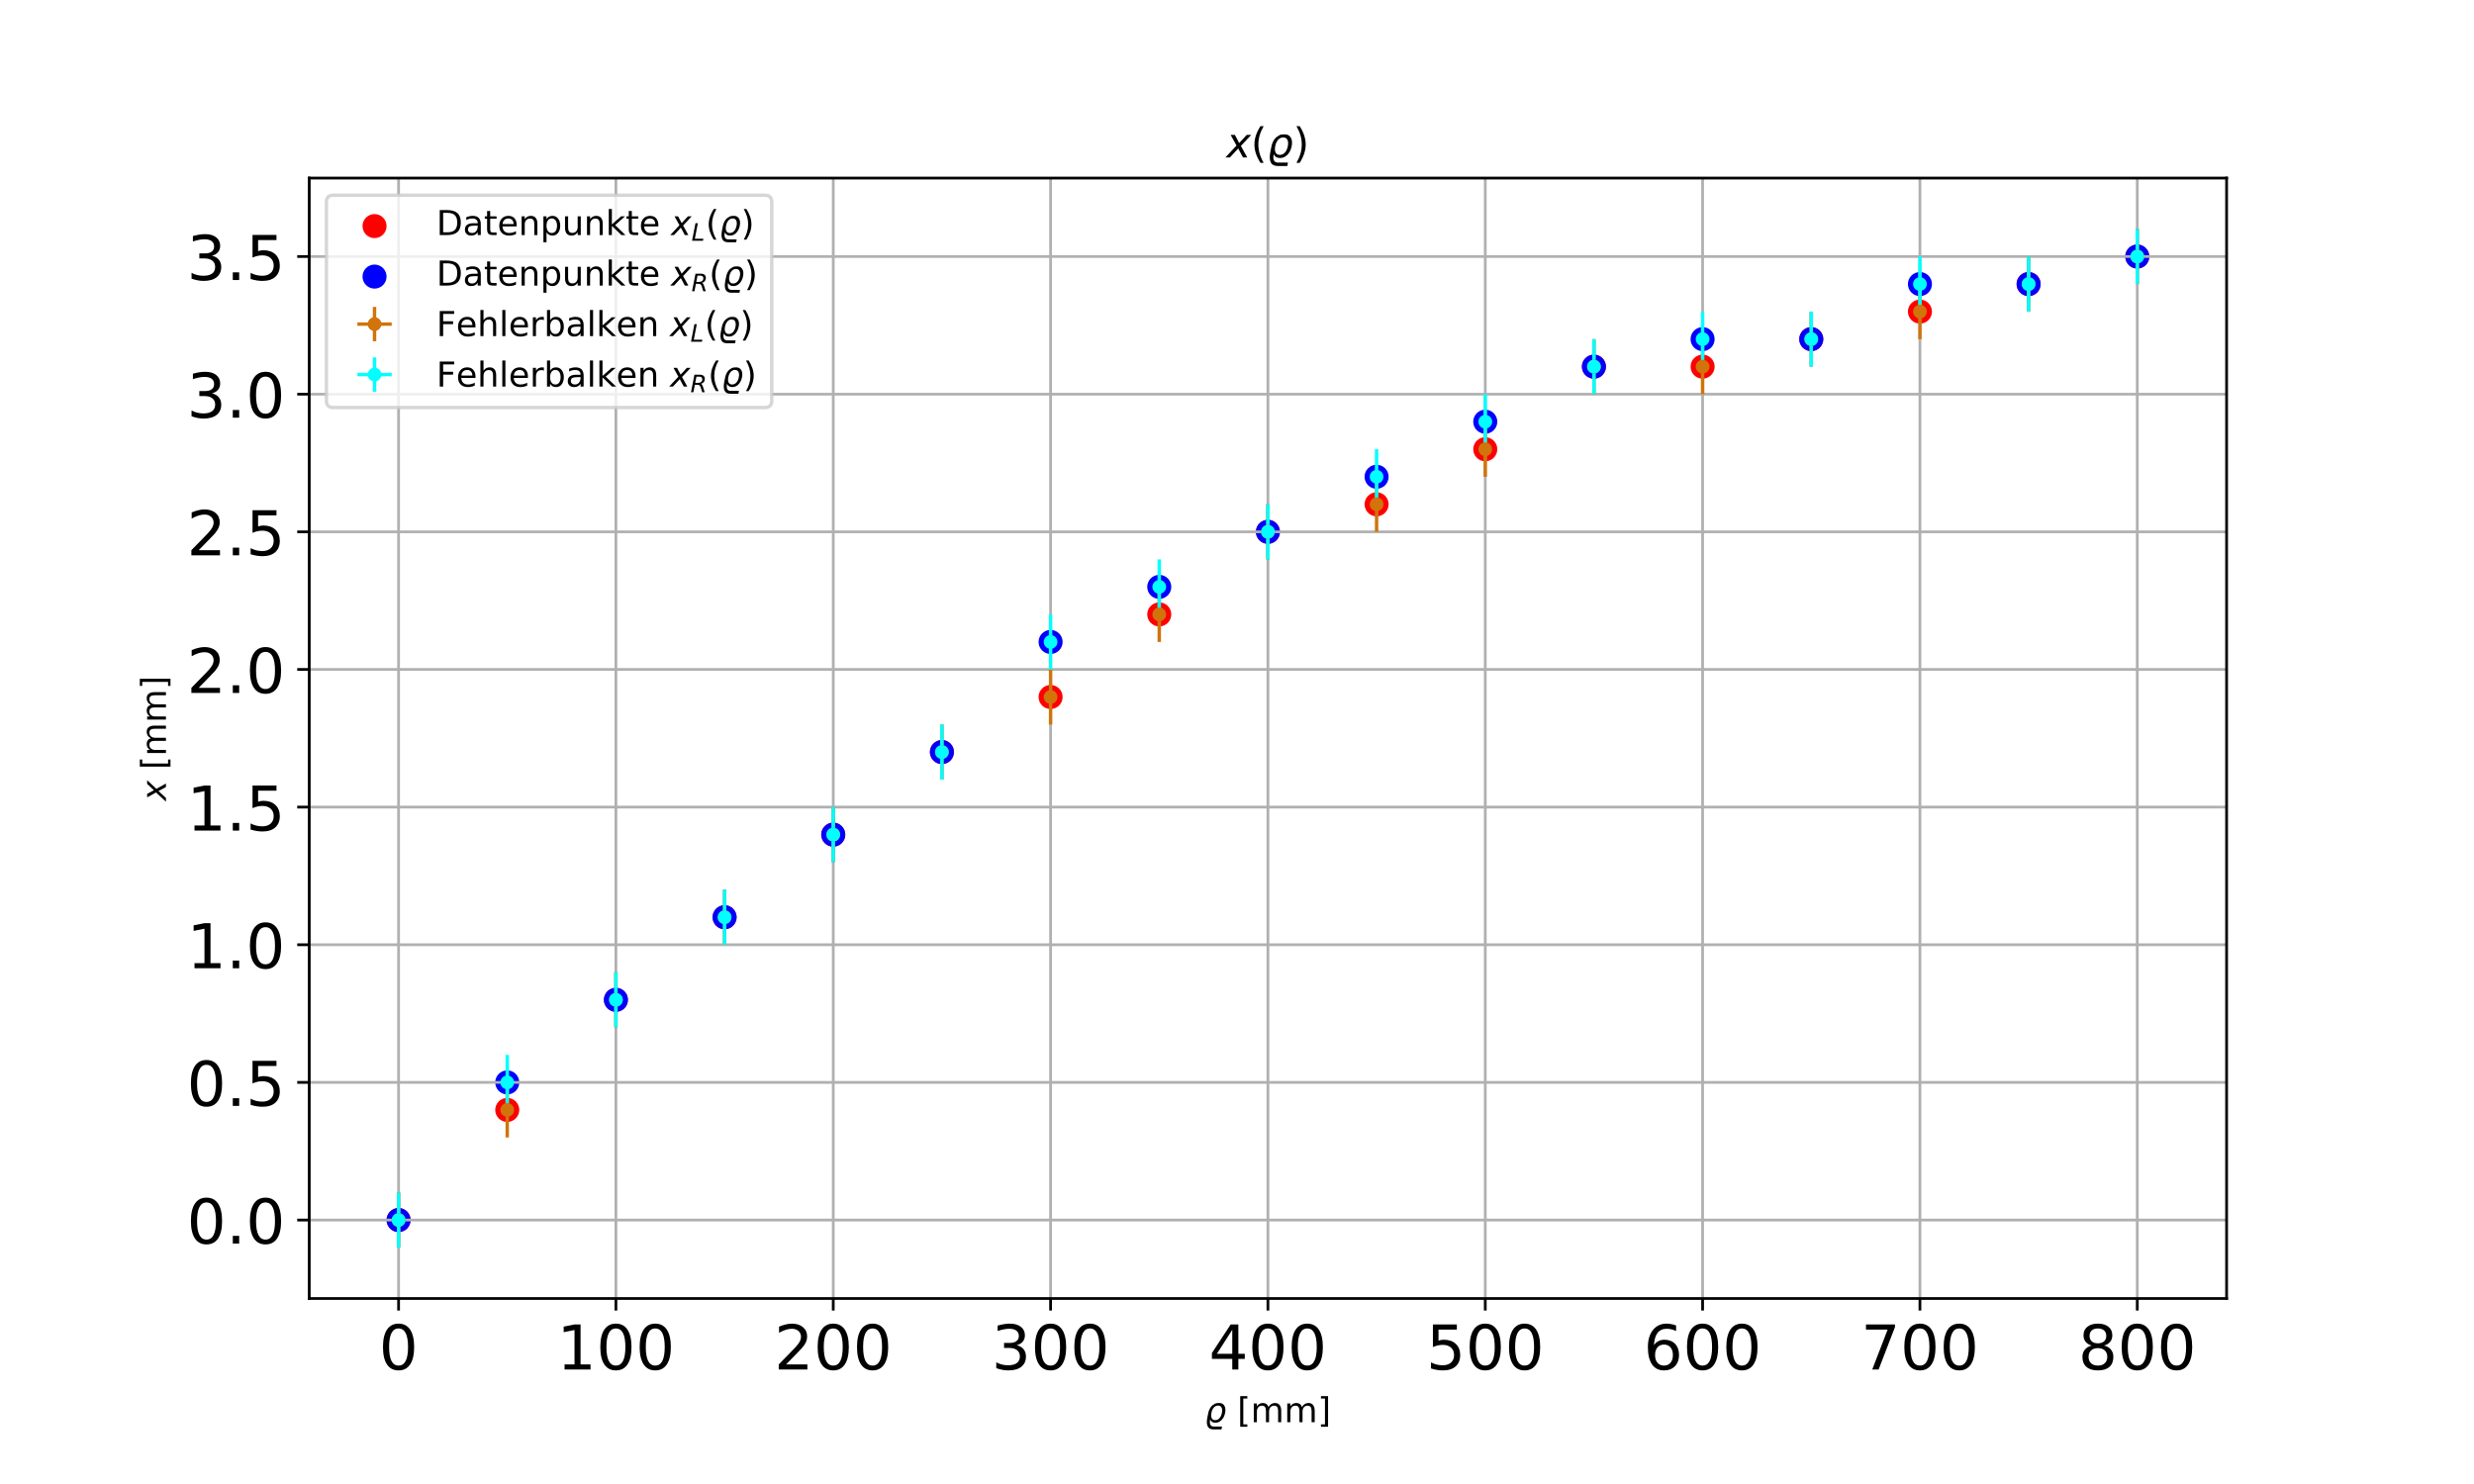 <?xml version="1.0" encoding="utf-8" standalone="no"?>
<!DOCTYPE svg PUBLIC "-//W3C//DTD SVG 1.1//EN"
  "http://www.w3.org/Graphics/SVG/1.1/DTD/svg11.dtd">
<!-- Created with matplotlib (https://matplotlib.org/) -->
<svg height="432pt" version="1.1" viewBox="0 0 720 432" width="720pt" xmlns="http://www.w3.org/2000/svg" xmlns:xlink="http://www.w3.org/1999/xlink">
 <defs>
  <style type="text/css">
*{stroke-linecap:butt;stroke-linejoin:round;}
  </style>
 </defs>
 <g id="figure_1">
  <g id="patch_1">
   <path d="M 0 432 
L 720 432 
L 720 0 
L 0 0 
z
" style="fill:#ffffff;"/>
  </g>
  <g id="axes_1">
   <g id="patch_2">
    <path d="M 90 378 
L 648 378 
L 648 51.84 
L 90 51.84 
z
" style="fill:#ffffff;"/>
   </g>
   <g id="PathCollection_1">
    <defs>
     <path d="M 0 3 
C 0.796 3 1.559 2.684 2.121 2.121 
C 2.684 1.559 3 0.796 3 0 
C 3 -0.796 2.684 -1.559 2.121 -2.121 
C 1.559 -2.684 0.796 -3 0 -3 
C -0.796 -3 -1.559 -2.684 -2.121 -2.121 
C -2.684 -1.559 -3 -0.796 -3 0 
C -3 0.796 -2.684 1.559 -2.121 2.121 
C -1.559 2.684 -0.796 3 0 3 
z
" id="mf0f035e512" style="stroke:#ff0000;"/>
    </defs>
    <g clip-path="url(#p76f2ce08d2)">
     <use style="fill:#ff0000;stroke:#ff0000;" x="115.996" xlink:href="#mf0f035e512" y="355.161"/>
     <use style="fill:#ff0000;stroke:#ff0000;" x="147.622" xlink:href="#mf0f035e512" y="323.106"/>
     <use style="fill:#ff0000;stroke:#ff0000;" x="179.247" xlink:href="#mf0f035e512" y="291.051"/>
     <use style="fill:#ff0000;stroke:#ff0000;" x="210.873" xlink:href="#mf0f035e512" y="267.009"/>
     <use style="fill:#ff0000;stroke:#ff0000;" x="242.498" xlink:href="#mf0f035e512" y="242.968"/>
     <use style="fill:#ff0000;stroke:#ff0000;" x="274.124" xlink:href="#mf0f035e512" y="218.927"/>
     <use style="fill:#ff0000;stroke:#ff0000;" x="305.749" xlink:href="#mf0f035e512" y="202.899"/>
     <use style="fill:#ff0000;stroke:#ff0000;" x="337.375" xlink:href="#mf0f035e512" y="178.858"/>
     <use style="fill:#ff0000;stroke:#ff0000;" x="369" xlink:href="#mf0f035e512" y="154.817"/>
     <use style="fill:#ff0000;stroke:#ff0000;" x="400.625" xlink:href="#mf0f035e512" y="146.803"/>
     <use style="fill:#ff0000;stroke:#ff0000;" x="432.251" xlink:href="#mf0f035e512" y="130.776"/>
     <use style="fill:#ff0000;stroke:#ff0000;" x="463.876" xlink:href="#mf0f035e512" y="106.734"/>
     <use style="fill:#ff0000;stroke:#ff0000;" x="495.502" xlink:href="#mf0f035e512" y="106.734"/>
     <use style="fill:#ff0000;stroke:#ff0000;" x="527.127" xlink:href="#mf0f035e512" y="98.72"/>
     <use style="fill:#ff0000;stroke:#ff0000;" x="558.753" xlink:href="#mf0f035e512" y="90.707"/>
     <use style="fill:#ff0000;stroke:#ff0000;" x="590.378" xlink:href="#mf0f035e512" y="82.693"/>
     <use style="fill:#ff0000;stroke:#ff0000;" x="622.004" xlink:href="#mf0f035e512" y="74.679"/>
    </g>
   </g>
   <g id="PathCollection_2">
    <defs>
     <path d="M 0 3 
C 0.796 3 1.559 2.684 2.121 2.121 
C 2.684 1.559 3 0.796 3 0 
C 3 -0.796 2.684 -1.559 2.121 -2.121 
C 1.559 -2.684 0.796 -3 0 -3 
C -0.796 -3 -1.559 -2.684 -2.121 -2.121 
C -2.684 -1.559 -3 -0.796 -3 0 
C -3 0.796 -2.684 1.559 -2.121 2.121 
C -1.559 2.684 -0.796 3 0 3 
z
" id="m0b2bc24ec6" style="stroke:#0000ff;"/>
    </defs>
    <g clip-path="url(#p76f2ce08d2)">
     <use style="fill:#0000ff;stroke:#0000ff;" x="115.996" xlink:href="#m0b2bc24ec6" y="355.161"/>
     <use style="fill:#0000ff;stroke:#0000ff;" x="147.622" xlink:href="#m0b2bc24ec6" y="315.092"/>
     <use style="fill:#0000ff;stroke:#0000ff;" x="179.247" xlink:href="#m0b2bc24ec6" y="291.051"/>
     <use style="fill:#0000ff;stroke:#0000ff;" x="210.873" xlink:href="#m0b2bc24ec6" y="267.009"/>
     <use style="fill:#0000ff;stroke:#0000ff;" x="242.498" xlink:href="#m0b2bc24ec6" y="242.968"/>
     <use style="fill:#0000ff;stroke:#0000ff;" x="274.124" xlink:href="#m0b2bc24ec6" y="218.927"/>
     <use style="fill:#0000ff;stroke:#0000ff;" x="305.749" xlink:href="#m0b2bc24ec6" y="186.872"/>
     <use style="fill:#0000ff;stroke:#0000ff;" x="337.375" xlink:href="#m0b2bc24ec6" y="170.844"/>
     <use style="fill:#0000ff;stroke:#0000ff;" x="369" xlink:href="#m0b2bc24ec6" y="154.817"/>
     <use style="fill:#0000ff;stroke:#0000ff;" x="400.625" xlink:href="#m0b2bc24ec6" y="138.789"/>
     <use style="fill:#0000ff;stroke:#0000ff;" x="432.251" xlink:href="#m0b2bc24ec6" y="122.762"/>
     <use style="fill:#0000ff;stroke:#0000ff;" x="463.876" xlink:href="#m0b2bc24ec6" y="106.734"/>
     <use style="fill:#0000ff;stroke:#0000ff;" x="495.502" xlink:href="#m0b2bc24ec6" y="98.72"/>
     <use style="fill:#0000ff;stroke:#0000ff;" x="527.127" xlink:href="#m0b2bc24ec6" y="98.72"/>
     <use style="fill:#0000ff;stroke:#0000ff;" x="558.753" xlink:href="#m0b2bc24ec6" y="82.693"/>
     <use style="fill:#0000ff;stroke:#0000ff;" x="590.378" xlink:href="#m0b2bc24ec6" y="82.693"/>
     <use style="fill:#0000ff;stroke:#0000ff;" x="622.004" xlink:href="#m0b2bc24ec6" y="74.679"/>
    </g>
   </g>
   <g id="matplotlib.axis_1">
    <g id="xtick_1">
     <g id="line2d_1">
      <path clip-path="url(#p76f2ce08d2)" d="M 115.996 378 
L 115.996 51.84 
" style="fill:none;stroke:#b0b0b0;stroke-linecap:square;stroke-width:0.8;"/>
     </g>
     <g id="line2d_2">
      <defs>
       <path d="M 0 0 
L 0 3.5 
" id="m49f7e7bece" style="stroke:#000000;stroke-width:0.8;"/>
      </defs>
      <g>
       <use style="stroke:#000000;stroke-width:0.8;" x="115.996" xlink:href="#m49f7e7bece" y="378"/>
      </g>
     </g>
     <g id="text_1">
      <!-- 0 -->
      <defs>
       <path d="M 31.781 66.406 
Q 24.172 66.406 20.328 58.906 
Q 16.5 51.422 16.5 36.375 
Q 16.5 21.391 20.328 13.891 
Q 24.172 6.391 31.781 6.391 
Q 39.453 6.391 43.281 13.891 
Q 47.125 21.391 47.125 36.375 
Q 47.125 51.422 43.281 58.906 
Q 39.453 66.406 31.781 66.406 
z
M 31.781 74.219 
Q 44.047 74.219 50.516 64.516 
Q 56.984 54.828 56.984 36.375 
Q 56.984 17.969 50.516 8.266 
Q 44.047 -1.422 31.781 -1.422 
Q 19.531 -1.422 13.062 8.266 
Q 6.594 17.969 6.594 36.375 
Q 6.594 54.828 13.062 64.516 
Q 19.531 74.219 31.781 74.219 
z
" id="DejaVuSans-48"/>
      </defs>
      <g transform="translate(110.27 398.677)scale(0.18 -0.18)">
       <use xlink:href="#DejaVuSans-48"/>
      </g>
     </g>
    </g>
    <g id="xtick_2">
     <g id="line2d_3">
      <path clip-path="url(#p76f2ce08d2)" d="M 179.247 378 
L 179.247 51.84 
" style="fill:none;stroke:#b0b0b0;stroke-linecap:square;stroke-width:0.8;"/>
     </g>
     <g id="line2d_4">
      <g>
       <use style="stroke:#000000;stroke-width:0.8;" x="179.247" xlink:href="#m49f7e7bece" y="378"/>
      </g>
     </g>
     <g id="text_2">
      <!-- 100 -->
      <defs>
       <path d="M 12.406 8.297 
L 28.516 8.297 
L 28.516 63.922 
L 10.984 60.406 
L 10.984 69.391 
L 28.422 72.906 
L 38.281 72.906 
L 38.281 8.297 
L 54.391 8.297 
L 54.391 0 
L 12.406 0 
z
" id="DejaVuSans-49"/>
      </defs>
      <g transform="translate(162.068 398.677)scale(0.18 -0.18)">
       <use xlink:href="#DejaVuSans-49"/>
       <use x="63.623" xlink:href="#DejaVuSans-48"/>
       <use x="127.246" xlink:href="#DejaVuSans-48"/>
      </g>
     </g>
    </g>
    <g id="xtick_3">
     <g id="line2d_5">
      <path clip-path="url(#p76f2ce08d2)" d="M 242.498 378 
L 242.498 51.84 
" style="fill:none;stroke:#b0b0b0;stroke-linecap:square;stroke-width:0.8;"/>
     </g>
     <g id="line2d_6">
      <g>
       <use style="stroke:#000000;stroke-width:0.8;" x="242.498" xlink:href="#m49f7e7bece" y="378"/>
      </g>
     </g>
     <g id="text_3">
      <!-- 200 -->
      <defs>
       <path d="M 19.188 8.297 
L 53.609 8.297 
L 53.609 0 
L 7.328 0 
L 7.328 8.297 
Q 12.938 14.109 22.625 23.891 
Q 32.328 33.688 34.812 36.531 
Q 39.547 41.844 41.422 45.531 
Q 43.312 49.219 43.312 52.781 
Q 43.312 58.594 39.234 62.25 
Q 35.156 65.922 28.609 65.922 
Q 23.969 65.922 18.812 64.312 
Q 13.672 62.703 7.812 59.422 
L 7.812 69.391 
Q 13.766 71.781 18.938 73 
Q 24.125 74.219 28.422 74.219 
Q 39.75 74.219 46.484 68.547 
Q 53.219 62.891 53.219 53.422 
Q 53.219 48.922 51.531 44.891 
Q 49.859 40.875 45.406 35.406 
Q 44.188 33.984 37.641 27.219 
Q 31.109 20.453 19.188 8.297 
z
" id="DejaVuSans-50"/>
      </defs>
      <g transform="translate(225.319 398.677)scale(0.18 -0.18)">
       <use xlink:href="#DejaVuSans-50"/>
       <use x="63.623" xlink:href="#DejaVuSans-48"/>
       <use x="127.246" xlink:href="#DejaVuSans-48"/>
      </g>
     </g>
    </g>
    <g id="xtick_4">
     <g id="line2d_7">
      <path clip-path="url(#p76f2ce08d2)" d="M 305.749 378 
L 305.749 51.84 
" style="fill:none;stroke:#b0b0b0;stroke-linecap:square;stroke-width:0.8;"/>
     </g>
     <g id="line2d_8">
      <g>
       <use style="stroke:#000000;stroke-width:0.8;" x="305.749" xlink:href="#m49f7e7bece" y="378"/>
      </g>
     </g>
     <g id="text_4">
      <!-- 300 -->
      <defs>
       <path d="M 40.578 39.312 
Q 47.656 37.797 51.625 33 
Q 55.609 28.219 55.609 21.188 
Q 55.609 10.406 48.188 4.484 
Q 40.766 -1.422 27.094 -1.422 
Q 22.516 -1.422 17.656 -0.516 
Q 12.797 0.391 7.625 2.203 
L 7.625 11.719 
Q 11.719 9.328 16.594 8.109 
Q 21.484 6.891 26.812 6.891 
Q 36.078 6.891 40.938 10.547 
Q 45.797 14.203 45.797 21.188 
Q 45.797 27.641 41.281 31.266 
Q 36.766 34.906 28.719 34.906 
L 20.219 34.906 
L 20.219 43.016 
L 29.109 43.016 
Q 36.375 43.016 40.234 45.922 
Q 44.094 48.828 44.094 54.297 
Q 44.094 59.906 40.109 62.906 
Q 36.141 65.922 28.719 65.922 
Q 24.656 65.922 20.016 65.031 
Q 15.375 64.156 9.812 62.312 
L 9.812 71.094 
Q 15.438 72.656 20.344 73.438 
Q 25.25 74.219 29.594 74.219 
Q 40.828 74.219 47.359 69.109 
Q 53.906 64.016 53.906 55.328 
Q 53.906 49.266 50.438 45.094 
Q 46.969 40.922 40.578 39.312 
z
" id="DejaVuSans-51"/>
      </defs>
      <g transform="translate(288.57 398.677)scale(0.18 -0.18)">
       <use xlink:href="#DejaVuSans-51"/>
       <use x="63.623" xlink:href="#DejaVuSans-48"/>
       <use x="127.246" xlink:href="#DejaVuSans-48"/>
      </g>
     </g>
    </g>
    <g id="xtick_5">
     <g id="line2d_9">
      <path clip-path="url(#p76f2ce08d2)" d="M 369 378 
L 369 51.84 
" style="fill:none;stroke:#b0b0b0;stroke-linecap:square;stroke-width:0.8;"/>
     </g>
     <g id="line2d_10">
      <g>
       <use style="stroke:#000000;stroke-width:0.8;" x="369" xlink:href="#m49f7e7bece" y="378"/>
      </g>
     </g>
     <g id="text_5">
      <!-- 400 -->
      <defs>
       <path d="M 37.797 64.312 
L 12.891 25.391 
L 37.797 25.391 
z
M 35.203 72.906 
L 47.609 72.906 
L 47.609 25.391 
L 58.016 25.391 
L 58.016 17.188 
L 47.609 17.188 
L 47.609 0 
L 37.797 0 
L 37.797 17.188 
L 4.891 17.188 
L 4.891 26.703 
z
" id="DejaVuSans-52"/>
      </defs>
      <g transform="translate(351.821 398.677)scale(0.18 -0.18)">
       <use xlink:href="#DejaVuSans-52"/>
       <use x="63.623" xlink:href="#DejaVuSans-48"/>
       <use x="127.246" xlink:href="#DejaVuSans-48"/>
      </g>
     </g>
    </g>
    <g id="xtick_6">
     <g id="line2d_11">
      <path clip-path="url(#p76f2ce08d2)" d="M 432.251 378 
L 432.251 51.84 
" style="fill:none;stroke:#b0b0b0;stroke-linecap:square;stroke-width:0.8;"/>
     </g>
     <g id="line2d_12">
      <g>
       <use style="stroke:#000000;stroke-width:0.8;" x="432.251" xlink:href="#m49f7e7bece" y="378"/>
      </g>
     </g>
     <g id="text_6">
      <!-- 500 -->
      <defs>
       <path d="M 10.797 72.906 
L 49.516 72.906 
L 49.516 64.594 
L 19.828 64.594 
L 19.828 46.734 
Q 21.969 47.469 24.109 47.828 
Q 26.266 48.188 28.422 48.188 
Q 40.625 48.188 47.75 41.5 
Q 54.891 34.812 54.891 23.391 
Q 54.891 11.625 47.562 5.094 
Q 40.234 -1.422 26.906 -1.422 
Q 22.312 -1.422 17.547 -0.641 
Q 12.797 0.141 7.719 1.703 
L 7.719 11.625 
Q 12.109 9.234 16.797 8.062 
Q 21.484 6.891 26.703 6.891 
Q 35.156 6.891 40.078 11.328 
Q 45.016 15.766 45.016 23.391 
Q 45.016 31 40.078 35.438 
Q 35.156 39.891 26.703 39.891 
Q 22.75 39.891 18.812 39.016 
Q 14.891 38.141 10.797 36.281 
z
" id="DejaVuSans-53"/>
      </defs>
      <g transform="translate(415.072 398.677)scale(0.18 -0.18)">
       <use xlink:href="#DejaVuSans-53"/>
       <use x="63.623" xlink:href="#DejaVuSans-48"/>
       <use x="127.246" xlink:href="#DejaVuSans-48"/>
      </g>
     </g>
    </g>
    <g id="xtick_7">
     <g id="line2d_13">
      <path clip-path="url(#p76f2ce08d2)" d="M 495.502 378 
L 495.502 51.84 
" style="fill:none;stroke:#b0b0b0;stroke-linecap:square;stroke-width:0.8;"/>
     </g>
     <g id="line2d_14">
      <g>
       <use style="stroke:#000000;stroke-width:0.8;" x="495.502" xlink:href="#m49f7e7bece" y="378"/>
      </g>
     </g>
     <g id="text_7">
      <!-- 600 -->
      <defs>
       <path d="M 33.016 40.375 
Q 26.375 40.375 22.484 35.828 
Q 18.609 31.297 18.609 23.391 
Q 18.609 15.531 22.484 10.953 
Q 26.375 6.391 33.016 6.391 
Q 39.656 6.391 43.531 10.953 
Q 47.406 15.531 47.406 23.391 
Q 47.406 31.297 43.531 35.828 
Q 39.656 40.375 33.016 40.375 
z
M 52.594 71.297 
L 52.594 62.312 
Q 48.875 64.062 45.094 64.984 
Q 41.312 65.922 37.594 65.922 
Q 27.828 65.922 22.672 59.328 
Q 17.531 52.734 16.797 39.406 
Q 19.672 43.656 24.016 45.922 
Q 28.375 48.188 33.594 48.188 
Q 44.578 48.188 50.953 41.516 
Q 57.328 34.859 57.328 23.391 
Q 57.328 12.156 50.688 5.359 
Q 44.047 -1.422 33.016 -1.422 
Q 20.359 -1.422 13.672 8.266 
Q 6.984 17.969 6.984 36.375 
Q 6.984 53.656 15.188 63.938 
Q 23.391 74.219 37.203 74.219 
Q 40.922 74.219 44.703 73.484 
Q 48.484 72.75 52.594 71.297 
z
" id="DejaVuSans-54"/>
      </defs>
      <g transform="translate(478.323 398.677)scale(0.18 -0.18)">
       <use xlink:href="#DejaVuSans-54"/>
       <use x="63.623" xlink:href="#DejaVuSans-48"/>
       <use x="127.246" xlink:href="#DejaVuSans-48"/>
      </g>
     </g>
    </g>
    <g id="xtick_8">
     <g id="line2d_15">
      <path clip-path="url(#p76f2ce08d2)" d="M 558.753 378 
L 558.753 51.84 
" style="fill:none;stroke:#b0b0b0;stroke-linecap:square;stroke-width:0.8;"/>
     </g>
     <g id="line2d_16">
      <g>
       <use style="stroke:#000000;stroke-width:0.8;" x="558.753" xlink:href="#m49f7e7bece" y="378"/>
      </g>
     </g>
     <g id="text_8">
      <!-- 700 -->
      <defs>
       <path d="M 8.203 72.906 
L 55.078 72.906 
L 55.078 68.703 
L 28.609 0 
L 18.312 0 
L 43.219 64.594 
L 8.203 64.594 
z
" id="DejaVuSans-55"/>
      </defs>
      <g transform="translate(541.574 398.677)scale(0.18 -0.18)">
       <use xlink:href="#DejaVuSans-55"/>
       <use x="63.623" xlink:href="#DejaVuSans-48"/>
       <use x="127.246" xlink:href="#DejaVuSans-48"/>
      </g>
     </g>
    </g>
    <g id="xtick_9">
     <g id="line2d_17">
      <path clip-path="url(#p76f2ce08d2)" d="M 622.004 378 
L 622.004 51.84 
" style="fill:none;stroke:#b0b0b0;stroke-linecap:square;stroke-width:0.8;"/>
     </g>
     <g id="line2d_18">
      <g>
       <use style="stroke:#000000;stroke-width:0.8;" x="622.004" xlink:href="#m49f7e7bece" y="378"/>
      </g>
     </g>
     <g id="text_9">
      <!-- 800 -->
      <defs>
       <path d="M 31.781 34.625 
Q 24.75 34.625 20.719 30.859 
Q 16.703 27.094 16.703 20.516 
Q 16.703 13.922 20.719 10.156 
Q 24.75 6.391 31.781 6.391 
Q 38.812 6.391 42.859 10.172 
Q 46.922 13.969 46.922 20.516 
Q 46.922 27.094 42.891 30.859 
Q 38.875 34.625 31.781 34.625 
z
M 21.922 38.812 
Q 15.578 40.375 12.031 44.719 
Q 8.5 49.078 8.5 55.328 
Q 8.5 64.062 14.719 69.141 
Q 20.953 74.219 31.781 74.219 
Q 42.672 74.219 48.875 69.141 
Q 55.078 64.062 55.078 55.328 
Q 55.078 49.078 51.531 44.719 
Q 48 40.375 41.703 38.812 
Q 48.828 37.156 52.797 32.312 
Q 56.781 27.484 56.781 20.516 
Q 56.781 9.906 50.312 4.234 
Q 43.844 -1.422 31.781 -1.422 
Q 19.734 -1.422 13.25 4.234 
Q 6.781 9.906 6.781 20.516 
Q 6.781 27.484 10.781 32.312 
Q 14.797 37.156 21.922 38.812 
z
M 18.312 54.391 
Q 18.312 48.734 21.844 45.562 
Q 25.391 42.391 31.781 42.391 
Q 38.141 42.391 41.719 45.562 
Q 45.312 48.734 45.312 54.391 
Q 45.312 60.062 41.719 63.234 
Q 38.141 66.406 31.781 66.406 
Q 25.391 66.406 21.844 63.234 
Q 18.312 60.062 18.312 54.391 
z
" id="DejaVuSans-56"/>
      </defs>
      <g transform="translate(604.825 398.677)scale(0.18 -0.18)">
       <use xlink:href="#DejaVuSans-56"/>
       <use x="63.623" xlink:href="#DejaVuSans-48"/>
       <use x="127.246" xlink:href="#DejaVuSans-48"/>
      </g>
     </g>
    </g>
    <g id="text_10">
     <!-- $\varrho$ [mm] -->
     <defs>
      <path d="M 10.891 26.812 
Q 12.891 36.766 18.797 44.922 
Q 22.703 49.906 30.953 54.297 
Q 34.188 56 43.062 56 
Q 53.031 56 57.719 48.094 
Q 62.406 40.188 59.906 27.297 
Q 57.375 14.406 49.609 6.484 
Q 41.844 -1.422 31.891 -1.422 
Q 25.875 -1.422 22.016 0.984 
Q 18.172 3.328 16.312 8.203 
Q 12.5 -12.5 26.562 -12.5 
L 50.984 -12.5 
L 49.359 -20.797 
L 25.734 -20.797 
Q 1.219 -20.797 8.453 14.844 
z
M 50.594 27.297 
Q 52.484 37.203 49.516 42.875 
Q 46.531 48.484 39.406 48.484 
Q 32.281 48.484 27.094 42.875 
Q 21.922 37.203 20.016 27.297 
Q 18.062 17.391 21.047 11.719 
Q 24.031 6.109 31.156 6.109 
Q 38.281 6.109 43.453 11.719 
Q 48.641 17.391 50.594 27.297 
z
" id="DejaVuSans-Oblique-1009"/>
      <path id="DejaVuSans-32"/>
      <path d="M 8.594 75.984 
L 29.297 75.984 
L 29.297 69 
L 17.578 69 
L 17.578 -6.203 
L 29.297 -6.203 
L 29.297 -13.188 
L 8.594 -13.188 
z
" id="DejaVuSans-91"/>
      <path d="M 52 44.188 
Q 55.375 50.25 60.062 53.125 
Q 64.75 56 71.094 56 
Q 79.641 56 84.281 50.016 
Q 88.922 44.047 88.922 33.016 
L 88.922 0 
L 79.891 0 
L 79.891 32.719 
Q 79.891 40.578 77.094 44.375 
Q 74.312 48.188 68.609 48.188 
Q 61.625 48.188 57.562 43.547 
Q 53.516 38.922 53.516 30.906 
L 53.516 0 
L 44.484 0 
L 44.484 32.719 
Q 44.484 40.625 41.703 44.406 
Q 38.922 48.188 33.109 48.188 
Q 26.219 48.188 22.156 43.531 
Q 18.109 38.875 18.109 30.906 
L 18.109 0 
L 9.078 0 
L 9.078 54.688 
L 18.109 54.688 
L 18.109 46.188 
Q 21.188 51.219 25.484 53.609 
Q 29.781 56 35.688 56 
Q 41.656 56 45.828 52.969 
Q 50 49.953 52 44.188 
z
" id="DejaVuSans-109"/>
      <path d="M 30.422 75.984 
L 30.422 -13.188 
L 9.719 -13.188 
L 9.719 -6.203 
L 21.391 -6.203 
L 21.391 69 
L 9.719 69 
L 9.719 75.984 
z
" id="DejaVuSans-93"/>
     </defs>
     <g transform="translate(350.55 414.021)scale(0.1 -0.1)">
      <use transform="translate(0 0.016)" xlink:href="#DejaVuSans-Oblique-1009"/>
      <use transform="translate(63.477 0.016)" xlink:href="#DejaVuSans-32"/>
      <use transform="translate(95.264 0.016)" xlink:href="#DejaVuSans-91"/>
      <use transform="translate(134.277 0.016)" xlink:href="#DejaVuSans-109"/>
      <use transform="translate(231.689 0.016)" xlink:href="#DejaVuSans-109"/>
      <use transform="translate(329.102 0.016)" xlink:href="#DejaVuSans-93"/>
     </g>
    </g>
   </g>
   <g id="matplotlib.axis_2">
    <g id="ytick_1">
     <g id="line2d_19">
      <path clip-path="url(#p76f2ce08d2)" d="M 90 355.161 
L 648 355.161 
" style="fill:none;stroke:#b0b0b0;stroke-linecap:square;stroke-width:0.8;"/>
     </g>
     <g id="line2d_20">
      <defs>
       <path d="M 0 0 
L -3.5 0 
" id="mbbb838509e" style="stroke:#000000;stroke-width:0.8;"/>
      </defs>
      <g>
       <use style="stroke:#000000;stroke-width:0.8;" x="90" xlink:href="#mbbb838509e" y="355.161"/>
      </g>
     </g>
     <g id="text_11">
      <!-- 0.0 -->
      <defs>
       <path d="M 10.688 12.406 
L 21 12.406 
L 21 0 
L 10.688 0 
z
" id="DejaVuSans-46"/>
      </defs>
      <g transform="translate(54.374 361.999)scale(0.18 -0.18)">
       <use xlink:href="#DejaVuSans-48"/>
       <use x="63.623" xlink:href="#DejaVuSans-46"/>
       <use x="95.41" xlink:href="#DejaVuSans-48"/>
      </g>
     </g>
    </g>
    <g id="ytick_2">
     <g id="line2d_21">
      <path clip-path="url(#p76f2ce08d2)" d="M 90 315.092 
L 648 315.092 
" style="fill:none;stroke:#b0b0b0;stroke-linecap:square;stroke-width:0.8;"/>
     </g>
     <g id="line2d_22">
      <g>
       <use style="stroke:#000000;stroke-width:0.8;" x="90" xlink:href="#mbbb838509e" y="315.092"/>
      </g>
     </g>
     <g id="text_12">
      <!-- 0.5 -->
      <g transform="translate(54.374 321.931)scale(0.18 -0.18)">
       <use xlink:href="#DejaVuSans-48"/>
       <use x="63.623" xlink:href="#DejaVuSans-46"/>
       <use x="95.41" xlink:href="#DejaVuSans-53"/>
      </g>
     </g>
    </g>
    <g id="ytick_3">
     <g id="line2d_23">
      <path clip-path="url(#p76f2ce08d2)" d="M 90 275.023 
L 648 275.023 
" style="fill:none;stroke:#b0b0b0;stroke-linecap:square;stroke-width:0.8;"/>
     </g>
     <g id="line2d_24">
      <g>
       <use style="stroke:#000000;stroke-width:0.8;" x="90" xlink:href="#mbbb838509e" y="275.023"/>
      </g>
     </g>
     <g id="text_13">
      <!-- 1.0 -->
      <g transform="translate(54.374 281.862)scale(0.18 -0.18)">
       <use xlink:href="#DejaVuSans-49"/>
       <use x="63.623" xlink:href="#DejaVuSans-46"/>
       <use x="95.41" xlink:href="#DejaVuSans-48"/>
      </g>
     </g>
    </g>
    <g id="ytick_4">
     <g id="line2d_25">
      <path clip-path="url(#p76f2ce08d2)" d="M 90 234.954 
L 648 234.954 
" style="fill:none;stroke:#b0b0b0;stroke-linecap:square;stroke-width:0.8;"/>
     </g>
     <g id="line2d_26">
      <g>
       <use style="stroke:#000000;stroke-width:0.8;" x="90" xlink:href="#mbbb838509e" y="234.954"/>
      </g>
     </g>
     <g id="text_14">
      <!-- 1.5 -->
      <g transform="translate(54.374 241.793)scale(0.18 -0.18)">
       <use xlink:href="#DejaVuSans-49"/>
       <use x="63.623" xlink:href="#DejaVuSans-46"/>
       <use x="95.41" xlink:href="#DejaVuSans-53"/>
      </g>
     </g>
    </g>
    <g id="ytick_5">
     <g id="line2d_27">
      <path clip-path="url(#p76f2ce08d2)" d="M 90 194.886 
L 648 194.886 
" style="fill:none;stroke:#b0b0b0;stroke-linecap:square;stroke-width:0.8;"/>
     </g>
     <g id="line2d_28">
      <g>
       <use style="stroke:#000000;stroke-width:0.8;" x="90" xlink:href="#mbbb838509e" y="194.886"/>
      </g>
     </g>
     <g id="text_15">
      <!-- 2.0 -->
      <g transform="translate(54.374 201.724)scale(0.18 -0.18)">
       <use xlink:href="#DejaVuSans-50"/>
       <use x="63.623" xlink:href="#DejaVuSans-46"/>
       <use x="95.41" xlink:href="#DejaVuSans-48"/>
      </g>
     </g>
    </g>
    <g id="ytick_6">
     <g id="line2d_29">
      <path clip-path="url(#p76f2ce08d2)" d="M 90 154.817 
L 648 154.817 
" style="fill:none;stroke:#b0b0b0;stroke-linecap:square;stroke-width:0.8;"/>
     </g>
     <g id="line2d_30">
      <g>
       <use style="stroke:#000000;stroke-width:0.8;" x="90" xlink:href="#mbbb838509e" y="154.817"/>
      </g>
     </g>
     <g id="text_16">
      <!-- 2.5 -->
      <g transform="translate(54.374 161.655)scale(0.18 -0.18)">
       <use xlink:href="#DejaVuSans-50"/>
       <use x="63.623" xlink:href="#DejaVuSans-46"/>
       <use x="95.41" xlink:href="#DejaVuSans-53"/>
      </g>
     </g>
    </g>
    <g id="ytick_7">
     <g id="line2d_31">
      <path clip-path="url(#p76f2ce08d2)" d="M 90 114.748 
L 648 114.748 
" style="fill:none;stroke:#b0b0b0;stroke-linecap:square;stroke-width:0.8;"/>
     </g>
     <g id="line2d_32">
      <g>
       <use style="stroke:#000000;stroke-width:0.8;" x="90" xlink:href="#mbbb838509e" y="114.748"/>
      </g>
     </g>
     <g id="text_17">
      <!-- 3.0 -->
      <g transform="translate(54.374 121.587)scale(0.18 -0.18)">
       <use xlink:href="#DejaVuSans-51"/>
       <use x="63.623" xlink:href="#DejaVuSans-46"/>
       <use x="95.41" xlink:href="#DejaVuSans-48"/>
      </g>
     </g>
    </g>
    <g id="ytick_8">
     <g id="line2d_33">
      <path clip-path="url(#p76f2ce08d2)" d="M 90 74.679 
L 648 74.679 
" style="fill:none;stroke:#b0b0b0;stroke-linecap:square;stroke-width:0.8;"/>
     </g>
     <g id="line2d_34">
      <g>
       <use style="stroke:#000000;stroke-width:0.8;" x="90" xlink:href="#mbbb838509e" y="74.679"/>
      </g>
     </g>
     <g id="text_18">
      <!-- 3.5 -->
      <g transform="translate(54.374 81.518)scale(0.18 -0.18)">
       <use xlink:href="#DejaVuSans-51"/>
       <use x="63.623" xlink:href="#DejaVuSans-46"/>
       <use x="95.41" xlink:href="#DejaVuSans-53"/>
      </g>
     </g>
    </g>
    <g id="text_19">
     <!-- $x$ [mm] -->
     <defs>
      <path d="M 60.016 54.688 
L 34.906 27.875 
L 50.297 0 
L 39.984 0 
L 28.422 21.688 
L 8.297 0 
L -2.594 0 
L 24.312 28.812 
L 10.016 54.688 
L 20.312 54.688 
L 30.812 34.906 
L 49.125 54.688 
z
" id="DejaVuSans-Oblique-120"/>
     </defs>
     <g transform="translate(48.295 233.12)rotate(-90)scale(0.1 -0.1)">
      <use transform="translate(0 0.016)" xlink:href="#DejaVuSans-Oblique-120"/>
      <use transform="translate(59.18 0.016)" xlink:href="#DejaVuSans-32"/>
      <use transform="translate(90.967 0.016)" xlink:href="#DejaVuSans-91"/>
      <use transform="translate(129.98 0.016)" xlink:href="#DejaVuSans-109"/>
      <use transform="translate(227.393 0.016)" xlink:href="#DejaVuSans-109"/>
      <use transform="translate(324.805 0.016)" xlink:href="#DejaVuSans-93"/>
     </g>
    </g>
   </g>
   <g id="LineCollection_1">
    <path clip-path="url(#p76f2ce08d2)" d="M 115.364 355.161 
L 116.629 355.161 
" style="fill:none;stroke:#d0740b;"/>
    <path clip-path="url(#p76f2ce08d2)" d="M 146.989 323.106 
L 148.254 323.106 
" style="fill:none;stroke:#d0740b;"/>
    <path clip-path="url(#p76f2ce08d2)" d="M 178.615 291.051 
L 179.88 291.051 
" style="fill:none;stroke:#d0740b;"/>
    <path clip-path="url(#p76f2ce08d2)" d="M 210.24 267.009 
L 211.505 267.009 
" style="fill:none;stroke:#d0740b;"/>
    <path clip-path="url(#p76f2ce08d2)" d="M 241.866 242.968 
L 243.131 242.968 
" style="fill:none;stroke:#d0740b;"/>
    <path clip-path="url(#p76f2ce08d2)" d="M 273.491 218.927 
L 274.756 218.927 
" style="fill:none;stroke:#d0740b;"/>
    <path clip-path="url(#p76f2ce08d2)" d="M 305.117 202.899 
L 306.382 202.899 
" style="fill:none;stroke:#d0740b;"/>
    <path clip-path="url(#p76f2ce08d2)" d="M 336.742 178.858 
L 338.007 178.858 
" style="fill:none;stroke:#d0740b;"/>
    <path clip-path="url(#p76f2ce08d2)" d="M 368.367 154.817 
L 369.633 154.817 
" style="fill:none;stroke:#d0740b;"/>
    <path clip-path="url(#p76f2ce08d2)" d="M 399.993 146.803 
L 401.258 146.803 
" style="fill:none;stroke:#d0740b;"/>
    <path clip-path="url(#p76f2ce08d2)" d="M 431.618 130.776 
L 432.883 130.776 
" style="fill:none;stroke:#d0740b;"/>
    <path clip-path="url(#p76f2ce08d2)" d="M 463.244 106.734 
L 464.509 106.734 
" style="fill:none;stroke:#d0740b;"/>
    <path clip-path="url(#p76f2ce08d2)" d="M 494.869 106.734 
L 496.134 106.734 
" style="fill:none;stroke:#d0740b;"/>
    <path clip-path="url(#p76f2ce08d2)" d="M 526.495 98.72 
L 527.76 98.72 
" style="fill:none;stroke:#d0740b;"/>
    <path clip-path="url(#p76f2ce08d2)" d="M 558.12 90.707 
L 559.385 90.707 
" style="fill:none;stroke:#d0740b;"/>
    <path clip-path="url(#p76f2ce08d2)" d="M 589.746 82.693 
L 591.011 82.693 
" style="fill:none;stroke:#d0740b;"/>
    <path clip-path="url(#p76f2ce08d2)" d="M 621.371 74.679 
L 622.636 74.679 
" style="fill:none;stroke:#d0740b;"/>
   </g>
   <g id="LineCollection_2">
    <path clip-path="url(#p76f2ce08d2)" d="M 115.996 363.175 
L 115.996 347.147 
" style="fill:none;stroke:#d0740b;"/>
    <path clip-path="url(#p76f2ce08d2)" d="M 147.622 331.12 
L 147.622 315.092 
" style="fill:none;stroke:#d0740b;"/>
    <path clip-path="url(#p76f2ce08d2)" d="M 179.247 299.064 
L 179.247 283.037 
" style="fill:none;stroke:#d0740b;"/>
    <path clip-path="url(#p76f2ce08d2)" d="M 210.873 275.023 
L 210.873 258.996 
" style="fill:none;stroke:#d0740b;"/>
    <path clip-path="url(#p76f2ce08d2)" d="M 242.498 250.982 
L 242.498 234.954 
" style="fill:none;stroke:#d0740b;"/>
    <path clip-path="url(#p76f2ce08d2)" d="M 274.124 226.941 
L 274.124 210.913 
" style="fill:none;stroke:#d0740b;"/>
    <path clip-path="url(#p76f2ce08d2)" d="M 305.749 210.913 
L 305.749 194.886 
" style="fill:none;stroke:#d0740b;"/>
    <path clip-path="url(#p76f2ce08d2)" d="M 337.375 186.872 
L 337.375 170.844 
" style="fill:none;stroke:#d0740b;"/>
    <path clip-path="url(#p76f2ce08d2)" d="M 369 162.831 
L 369 146.803 
" style="fill:none;stroke:#d0740b;"/>
    <path clip-path="url(#p76f2ce08d2)" d="M 400.625 154.817 
L 400.625 138.789 
" style="fill:none;stroke:#d0740b;"/>
    <path clip-path="url(#p76f2ce08d2)" d="M 432.251 138.789 
L 432.251 122.762 
" style="fill:none;stroke:#d0740b;"/>
    <path clip-path="url(#p76f2ce08d2)" d="M 463.876 114.748 
L 463.876 98.72 
" style="fill:none;stroke:#d0740b;"/>
    <path clip-path="url(#p76f2ce08d2)" d="M 495.502 114.748 
L 495.502 98.72 
" style="fill:none;stroke:#d0740b;"/>
    <path clip-path="url(#p76f2ce08d2)" d="M 527.127 106.734 
L 527.127 90.707 
" style="fill:none;stroke:#d0740b;"/>
    <path clip-path="url(#p76f2ce08d2)" d="M 558.753 98.72 
L 558.753 82.693 
" style="fill:none;stroke:#d0740b;"/>
    <path clip-path="url(#p76f2ce08d2)" d="M 590.378 90.707 
L 590.378 74.679 
" style="fill:none;stroke:#d0740b;"/>
    <path clip-path="url(#p76f2ce08d2)" d="M 622.004 82.693 
L 622.004 66.665 
" style="fill:none;stroke:#d0740b;"/>
   </g>
   <g id="LineCollection_3">
    <path clip-path="url(#p76f2ce08d2)" d="M 115.364 355.161 
L 116.629 355.161 
" style="fill:none;stroke:#00ffff;"/>
    <path clip-path="url(#p76f2ce08d2)" d="M 146.989 315.092 
L 148.254 315.092 
" style="fill:none;stroke:#00ffff;"/>
    <path clip-path="url(#p76f2ce08d2)" d="M 178.615 291.051 
L 179.88 291.051 
" style="fill:none;stroke:#00ffff;"/>
    <path clip-path="url(#p76f2ce08d2)" d="M 210.24 267.009 
L 211.505 267.009 
" style="fill:none;stroke:#00ffff;"/>
    <path clip-path="url(#p76f2ce08d2)" d="M 241.866 242.968 
L 243.131 242.968 
" style="fill:none;stroke:#00ffff;"/>
    <path clip-path="url(#p76f2ce08d2)" d="M 273.491 218.927 
L 274.756 218.927 
" style="fill:none;stroke:#00ffff;"/>
    <path clip-path="url(#p76f2ce08d2)" d="M 305.117 186.872 
L 306.382 186.872 
" style="fill:none;stroke:#00ffff;"/>
    <path clip-path="url(#p76f2ce08d2)" d="M 336.742 170.844 
L 338.007 170.844 
" style="fill:none;stroke:#00ffff;"/>
    <path clip-path="url(#p76f2ce08d2)" d="M 368.367 154.817 
L 369.633 154.817 
" style="fill:none;stroke:#00ffff;"/>
    <path clip-path="url(#p76f2ce08d2)" d="M 399.993 138.789 
L 401.258 138.789 
" style="fill:none;stroke:#00ffff;"/>
    <path clip-path="url(#p76f2ce08d2)" d="M 431.618 122.762 
L 432.883 122.762 
" style="fill:none;stroke:#00ffff;"/>
    <path clip-path="url(#p76f2ce08d2)" d="M 463.244 106.734 
L 464.509 106.734 
" style="fill:none;stroke:#00ffff;"/>
    <path clip-path="url(#p76f2ce08d2)" d="M 494.869 98.72 
L 496.134 98.72 
" style="fill:none;stroke:#00ffff;"/>
    <path clip-path="url(#p76f2ce08d2)" d="M 526.495 98.72 
L 527.76 98.72 
" style="fill:none;stroke:#00ffff;"/>
    <path clip-path="url(#p76f2ce08d2)" d="M 558.12 82.693 
L 559.385 82.693 
" style="fill:none;stroke:#00ffff;"/>
    <path clip-path="url(#p76f2ce08d2)" d="M 589.746 82.693 
L 591.011 82.693 
" style="fill:none;stroke:#00ffff;"/>
    <path clip-path="url(#p76f2ce08d2)" d="M 621.371 74.679 
L 622.636 74.679 
" style="fill:none;stroke:#00ffff;"/>
   </g>
   <g id="LineCollection_4">
    <path clip-path="url(#p76f2ce08d2)" d="M 115.996 363.175 
L 115.996 347.147 
" style="fill:none;stroke:#00ffff;"/>
    <path clip-path="url(#p76f2ce08d2)" d="M 147.622 323.106 
L 147.622 307.078 
" style="fill:none;stroke:#00ffff;"/>
    <path clip-path="url(#p76f2ce08d2)" d="M 179.247 299.064 
L 179.247 283.037 
" style="fill:none;stroke:#00ffff;"/>
    <path clip-path="url(#p76f2ce08d2)" d="M 210.873 275.023 
L 210.873 258.996 
" style="fill:none;stroke:#00ffff;"/>
    <path clip-path="url(#p76f2ce08d2)" d="M 242.498 250.982 
L 242.498 234.954 
" style="fill:none;stroke:#00ffff;"/>
    <path clip-path="url(#p76f2ce08d2)" d="M 274.124 226.941 
L 274.124 210.913 
" style="fill:none;stroke:#00ffff;"/>
    <path clip-path="url(#p76f2ce08d2)" d="M 305.749 194.886 
L 305.749 178.858 
" style="fill:none;stroke:#00ffff;"/>
    <path clip-path="url(#p76f2ce08d2)" d="M 337.375 178.858 
L 337.375 162.831 
" style="fill:none;stroke:#00ffff;"/>
    <path clip-path="url(#p76f2ce08d2)" d="M 369 162.831 
L 369 146.803 
" style="fill:none;stroke:#00ffff;"/>
    <path clip-path="url(#p76f2ce08d2)" d="M 400.625 146.803 
L 400.625 130.776 
" style="fill:none;stroke:#00ffff;"/>
    <path clip-path="url(#p76f2ce08d2)" d="M 432.251 130.776 
L 432.251 114.748 
" style="fill:none;stroke:#00ffff;"/>
    <path clip-path="url(#p76f2ce08d2)" d="M 463.876 114.748 
L 463.876 98.72 
" style="fill:none;stroke:#00ffff;"/>
    <path clip-path="url(#p76f2ce08d2)" d="M 495.502 106.734 
L 495.502 90.707 
" style="fill:none;stroke:#00ffff;"/>
    <path clip-path="url(#p76f2ce08d2)" d="M 527.127 106.734 
L 527.127 90.707 
" style="fill:none;stroke:#00ffff;"/>
    <path clip-path="url(#p76f2ce08d2)" d="M 558.753 90.707 
L 558.753 74.679 
" style="fill:none;stroke:#00ffff;"/>
    <path clip-path="url(#p76f2ce08d2)" d="M 590.378 90.707 
L 590.378 74.679 
" style="fill:none;stroke:#00ffff;"/>
    <path clip-path="url(#p76f2ce08d2)" d="M 622.004 82.693 
L 622.004 66.665 
" style="fill:none;stroke:#00ffff;"/>
   </g>
   <g id="line2d_35">
    <defs>
     <path d="M 0 1.5 
C 0.398 1.5 0.779 1.342 1.061 1.061 
C 1.342 0.779 1.5 0.398 1.5 0 
C 1.5 -0.398 1.342 -0.779 1.061 -1.061 
C 0.779 -1.342 0.398 -1.5 0 -1.5 
C -0.398 -1.5 -0.779 -1.342 -1.061 -1.061 
C -1.342 -0.779 -1.5 -0.398 -1.5 0 
C -1.5 0.398 -1.342 0.779 -1.061 1.061 
C -0.779 1.342 -0.398 1.5 0 1.5 
z
" id="mbf9e94d3b0" style="stroke:#d0740b;"/>
    </defs>
    <g clip-path="url(#p76f2ce08d2)">
     <use style="fill:#d0740b;stroke:#d0740b;" x="115.996" xlink:href="#mbf9e94d3b0" y="355.161"/>
     <use style="fill:#d0740b;stroke:#d0740b;" x="147.622" xlink:href="#mbf9e94d3b0" y="323.106"/>
     <use style="fill:#d0740b;stroke:#d0740b;" x="179.247" xlink:href="#mbf9e94d3b0" y="291.051"/>
     <use style="fill:#d0740b;stroke:#d0740b;" x="210.873" xlink:href="#mbf9e94d3b0" y="267.009"/>
     <use style="fill:#d0740b;stroke:#d0740b;" x="242.498" xlink:href="#mbf9e94d3b0" y="242.968"/>
     <use style="fill:#d0740b;stroke:#d0740b;" x="274.124" xlink:href="#mbf9e94d3b0" y="218.927"/>
     <use style="fill:#d0740b;stroke:#d0740b;" x="305.749" xlink:href="#mbf9e94d3b0" y="202.899"/>
     <use style="fill:#d0740b;stroke:#d0740b;" x="337.375" xlink:href="#mbf9e94d3b0" y="178.858"/>
     <use style="fill:#d0740b;stroke:#d0740b;" x="369" xlink:href="#mbf9e94d3b0" y="154.817"/>
     <use style="fill:#d0740b;stroke:#d0740b;" x="400.625" xlink:href="#mbf9e94d3b0" y="146.803"/>
     <use style="fill:#d0740b;stroke:#d0740b;" x="432.251" xlink:href="#mbf9e94d3b0" y="130.776"/>
     <use style="fill:#d0740b;stroke:#d0740b;" x="463.876" xlink:href="#mbf9e94d3b0" y="106.734"/>
     <use style="fill:#d0740b;stroke:#d0740b;" x="495.502" xlink:href="#mbf9e94d3b0" y="106.734"/>
     <use style="fill:#d0740b;stroke:#d0740b;" x="527.127" xlink:href="#mbf9e94d3b0" y="98.72"/>
     <use style="fill:#d0740b;stroke:#d0740b;" x="558.753" xlink:href="#mbf9e94d3b0" y="90.707"/>
     <use style="fill:#d0740b;stroke:#d0740b;" x="590.378" xlink:href="#mbf9e94d3b0" y="82.693"/>
     <use style="fill:#d0740b;stroke:#d0740b;" x="622.004" xlink:href="#mbf9e94d3b0" y="74.679"/>
    </g>
   </g>
   <g id="line2d_36">
    <defs>
     <path d="M 0 1.5 
C 0.398 1.5 0.779 1.342 1.061 1.061 
C 1.342 0.779 1.5 0.398 1.5 0 
C 1.5 -0.398 1.342 -0.779 1.061 -1.061 
C 0.779 -1.342 0.398 -1.5 0 -1.5 
C -0.398 -1.5 -0.779 -1.342 -1.061 -1.061 
C -1.342 -0.779 -1.5 -0.398 -1.5 0 
C -1.5 0.398 -1.342 0.779 -1.061 1.061 
C -0.779 1.342 -0.398 1.5 0 1.5 
z
" id="m0e9148b7e2" style="stroke:#00ffff;"/>
    </defs>
    <g clip-path="url(#p76f2ce08d2)">
     <use style="fill:#00ffff;stroke:#00ffff;" x="115.996" xlink:href="#m0e9148b7e2" y="355.161"/>
     <use style="fill:#00ffff;stroke:#00ffff;" x="147.622" xlink:href="#m0e9148b7e2" y="315.092"/>
     <use style="fill:#00ffff;stroke:#00ffff;" x="179.247" xlink:href="#m0e9148b7e2" y="291.051"/>
     <use style="fill:#00ffff;stroke:#00ffff;" x="210.873" xlink:href="#m0e9148b7e2" y="267.009"/>
     <use style="fill:#00ffff;stroke:#00ffff;" x="242.498" xlink:href="#m0e9148b7e2" y="242.968"/>
     <use style="fill:#00ffff;stroke:#00ffff;" x="274.124" xlink:href="#m0e9148b7e2" y="218.927"/>
     <use style="fill:#00ffff;stroke:#00ffff;" x="305.749" xlink:href="#m0e9148b7e2" y="186.872"/>
     <use style="fill:#00ffff;stroke:#00ffff;" x="337.375" xlink:href="#m0e9148b7e2" y="170.844"/>
     <use style="fill:#00ffff;stroke:#00ffff;" x="369" xlink:href="#m0e9148b7e2" y="154.817"/>
     <use style="fill:#00ffff;stroke:#00ffff;" x="400.625" xlink:href="#m0e9148b7e2" y="138.789"/>
     <use style="fill:#00ffff;stroke:#00ffff;" x="432.251" xlink:href="#m0e9148b7e2" y="122.762"/>
     <use style="fill:#00ffff;stroke:#00ffff;" x="463.876" xlink:href="#m0e9148b7e2" y="106.734"/>
     <use style="fill:#00ffff;stroke:#00ffff;" x="495.502" xlink:href="#m0e9148b7e2" y="98.72"/>
     <use style="fill:#00ffff;stroke:#00ffff;" x="527.127" xlink:href="#m0e9148b7e2" y="98.72"/>
     <use style="fill:#00ffff;stroke:#00ffff;" x="558.753" xlink:href="#m0e9148b7e2" y="82.693"/>
     <use style="fill:#00ffff;stroke:#00ffff;" x="590.378" xlink:href="#m0e9148b7e2" y="82.693"/>
     <use style="fill:#00ffff;stroke:#00ffff;" x="622.004" xlink:href="#m0e9148b7e2" y="74.679"/>
    </g>
   </g>
   <g id="patch_3">
    <path d="M 90 378 
L 90 51.84 
" style="fill:none;stroke:#000000;stroke-linecap:square;stroke-linejoin:miter;stroke-width:0.8;"/>
   </g>
   <g id="patch_4">
    <path d="M 648 378 
L 648 51.84 
" style="fill:none;stroke:#000000;stroke-linecap:square;stroke-linejoin:miter;stroke-width:0.8;"/>
   </g>
   <g id="patch_5">
    <path d="M 90 378 
L 648 378 
" style="fill:none;stroke:#000000;stroke-linecap:square;stroke-linejoin:miter;stroke-width:0.8;"/>
   </g>
   <g id="patch_6">
    <path d="M 90 51.84 
L 648 51.84 
" style="fill:none;stroke:#000000;stroke-linecap:square;stroke-linejoin:miter;stroke-width:0.8;"/>
   </g>
   <g id="text_20">
    <!-- $x(\varrho)$ -->
    <defs>
     <path d="M 31 75.875 
Q 24.469 64.656 21.281 53.656 
Q 18.109 42.672 18.109 31.391 
Q 18.109 20.125 21.312 9.062 
Q 24.516 -2 31 -13.188 
L 23.188 -13.188 
Q 15.875 -1.703 12.234 9.375 
Q 8.594 20.453 8.594 31.391 
Q 8.594 42.281 12.203 53.312 
Q 15.828 64.359 23.188 75.875 
z
" id="DejaVuSans-40"/>
     <path d="M 8.016 75.875 
L 15.828 75.875 
Q 23.141 64.359 26.781 53.312 
Q 30.422 42.281 30.422 31.391 
Q 30.422 20.453 26.781 9.375 
Q 23.141 -1.703 15.828 -13.188 
L 8.016 -13.188 
Q 14.5 -2 17.703 9.062 
Q 20.906 20.125 20.906 31.391 
Q 20.906 42.672 17.703 53.656 
Q 14.5 64.656 8.016 75.875 
z
" id="DejaVuSans-41"/>
    </defs>
    <g transform="translate(356.94 45.84)scale(0.12 -0.12)">
     <use transform="translate(0 0.125)" xlink:href="#DejaVuSans-Oblique-120"/>
     <use transform="translate(59.18 0.125)" xlink:href="#DejaVuSans-40"/>
     <use transform="translate(98.193 0.125)" xlink:href="#DejaVuSans-Oblique-1009"/>
     <use transform="translate(161.67 0.125)" xlink:href="#DejaVuSans-41"/>
    </g>
   </g>
   <g id="legend_1">
    <g id="patch_7">
     <path d="M 97 118.64 
L 222.6 118.64 
Q 224.6 118.64 224.6 116.64 
L 224.6 58.84 
Q 224.6 56.84 222.6 56.84 
L 97 56.84 
Q 95 56.84 95 58.84 
L 95 116.64 
Q 95 118.64 97 118.64 
z
" style="fill:#ffffff;opacity:0.8;stroke:#cccccc;stroke-linejoin:miter;"/>
    </g>
    <g id="PathCollection_3">
     <g>
      <use style="fill:#ff0000;stroke:#ff0000;" x="109" xlink:href="#mf0f035e512" y="65.815"/>
     </g>
    </g>
    <g id="text_21">
     <!-- Datenpunkte $x_L(\varrho)$ -->
     <defs>
      <path d="M 19.672 64.797 
L 19.672 8.109 
L 31.594 8.109 
Q 46.688 8.109 53.688 14.938 
Q 60.688 21.781 60.688 36.531 
Q 60.688 51.172 53.688 57.984 
Q 46.688 64.797 31.594 64.797 
z
M 9.812 72.906 
L 30.078 72.906 
Q 51.266 72.906 61.172 64.094 
Q 71.094 55.281 71.094 36.531 
Q 71.094 17.672 61.125 8.828 
Q 51.172 0 30.078 0 
L 9.812 0 
z
" id="DejaVuSans-68"/>
      <path d="M 34.281 27.484 
Q 23.391 27.484 19.188 25 
Q 14.984 22.516 14.984 16.5 
Q 14.984 11.719 18.141 8.906 
Q 21.297 6.109 26.703 6.109 
Q 34.188 6.109 38.703 11.406 
Q 43.219 16.703 43.219 25.484 
L 43.219 27.484 
z
M 52.203 31.203 
L 52.203 0 
L 43.219 0 
L 43.219 8.297 
Q 40.141 3.328 35.547 0.953 
Q 30.953 -1.422 24.312 -1.422 
Q 15.922 -1.422 10.953 3.297 
Q 6 8.016 6 15.922 
Q 6 25.141 12.172 29.828 
Q 18.359 34.516 30.609 34.516 
L 43.219 34.516 
L 43.219 35.406 
Q 43.219 41.609 39.141 45 
Q 35.062 48.391 27.688 48.391 
Q 23 48.391 18.547 47.266 
Q 14.109 46.141 10.016 43.891 
L 10.016 52.203 
Q 14.938 54.109 19.578 55.047 
Q 24.219 56 28.609 56 
Q 40.484 56 46.344 49.844 
Q 52.203 43.703 52.203 31.203 
z
" id="DejaVuSans-97"/>
      <path d="M 18.312 70.219 
L 18.312 54.688 
L 36.812 54.688 
L 36.812 47.703 
L 18.312 47.703 
L 18.312 18.016 
Q 18.312 11.328 20.141 9.422 
Q 21.969 7.516 27.594 7.516 
L 36.812 7.516 
L 36.812 0 
L 27.594 0 
Q 17.188 0 13.234 3.875 
Q 9.281 7.766 9.281 18.016 
L 9.281 47.703 
L 2.688 47.703 
L 2.688 54.688 
L 9.281 54.688 
L 9.281 70.219 
z
" id="DejaVuSans-116"/>
      <path d="M 56.203 29.594 
L 56.203 25.203 
L 14.891 25.203 
Q 15.484 15.922 20.484 11.062 
Q 25.484 6.203 34.422 6.203 
Q 39.594 6.203 44.453 7.469 
Q 49.312 8.734 54.109 11.281 
L 54.109 2.781 
Q 49.266 0.734 44.188 -0.344 
Q 39.109 -1.422 33.891 -1.422 
Q 20.797 -1.422 13.156 6.188 
Q 5.516 13.812 5.516 26.812 
Q 5.516 40.234 12.766 48.109 
Q 20.016 56 32.328 56 
Q 43.359 56 49.781 48.891 
Q 56.203 41.797 56.203 29.594 
z
M 47.219 32.234 
Q 47.125 39.594 43.094 43.984 
Q 39.062 48.391 32.422 48.391 
Q 24.906 48.391 20.391 44.141 
Q 15.875 39.891 15.188 32.172 
z
" id="DejaVuSans-101"/>
      <path d="M 54.891 33.016 
L 54.891 0 
L 45.906 0 
L 45.906 32.719 
Q 45.906 40.484 42.875 44.328 
Q 39.844 48.188 33.797 48.188 
Q 26.516 48.188 22.312 43.547 
Q 18.109 38.922 18.109 30.906 
L 18.109 0 
L 9.078 0 
L 9.078 54.688 
L 18.109 54.688 
L 18.109 46.188 
Q 21.344 51.125 25.703 53.562 
Q 30.078 56 35.797 56 
Q 45.219 56 50.047 50.172 
Q 54.891 44.344 54.891 33.016 
z
" id="DejaVuSans-110"/>
      <path d="M 18.109 8.203 
L 18.109 -20.797 
L 9.078 -20.797 
L 9.078 54.688 
L 18.109 54.688 
L 18.109 46.391 
Q 20.953 51.266 25.266 53.625 
Q 29.594 56 35.594 56 
Q 45.562 56 51.781 48.094 
Q 58.016 40.188 58.016 27.297 
Q 58.016 14.406 51.781 6.484 
Q 45.562 -1.422 35.594 -1.422 
Q 29.594 -1.422 25.266 0.953 
Q 20.953 3.328 18.109 8.203 
z
M 48.688 27.297 
Q 48.688 37.203 44.609 42.844 
Q 40.531 48.484 33.406 48.484 
Q 26.266 48.484 22.188 42.844 
Q 18.109 37.203 18.109 27.297 
Q 18.109 17.391 22.188 11.75 
Q 26.266 6.109 33.406 6.109 
Q 40.531 6.109 44.609 11.75 
Q 48.688 17.391 48.688 27.297 
z
" id="DejaVuSans-112"/>
      <path d="M 8.5 21.578 
L 8.5 54.688 
L 17.484 54.688 
L 17.484 21.922 
Q 17.484 14.156 20.5 10.266 
Q 23.531 6.391 29.594 6.391 
Q 36.859 6.391 41.078 11.031 
Q 45.312 15.672 45.312 23.688 
L 45.312 54.688 
L 54.297 54.688 
L 54.297 0 
L 45.312 0 
L 45.312 8.406 
Q 42.047 3.422 37.719 1 
Q 33.406 -1.422 27.688 -1.422 
Q 18.266 -1.422 13.375 4.438 
Q 8.5 10.297 8.5 21.578 
z
M 31.109 56 
z
" id="DejaVuSans-117"/>
      <path d="M 9.078 75.984 
L 18.109 75.984 
L 18.109 31.109 
L 44.922 54.688 
L 56.391 54.688 
L 27.391 29.109 
L 57.625 0 
L 45.906 0 
L 18.109 26.703 
L 18.109 0 
L 9.078 0 
z
" id="DejaVuSans-107"/>
      <path d="M 16.797 72.906 
L 26.703 72.906 
L 14.203 8.203 
L 49.703 8.203 
L 48.094 0 
L 2.688 0 
z
" id="DejaVuSans-Oblique-76"/>
     </defs>
     <g transform="translate(127 68.44)scale(0.1 -0.1)">
      <use transform="translate(0 0.016)" xlink:href="#DejaVuSans-68"/>
      <use transform="translate(77.002 0.016)" xlink:href="#DejaVuSans-97"/>
      <use transform="translate(138.281 0.016)" xlink:href="#DejaVuSans-116"/>
      <use transform="translate(177.49 0.016)" xlink:href="#DejaVuSans-101"/>
      <use transform="translate(239.014 0.016)" xlink:href="#DejaVuSans-110"/>
      <use transform="translate(302.393 0.016)" xlink:href="#DejaVuSans-112"/>
      <use transform="translate(365.869 0.016)" xlink:href="#DejaVuSans-117"/>
      <use transform="translate(429.248 0.016)" xlink:href="#DejaVuSans-110"/>
      <use transform="translate(492.627 0.016)" xlink:href="#DejaVuSans-107"/>
      <use transform="translate(550.537 0.016)" xlink:href="#DejaVuSans-116"/>
      <use transform="translate(589.746 0.016)" xlink:href="#DejaVuSans-101"/>
      <use transform="translate(651.27 0.016)" xlink:href="#DejaVuSans-32"/>
      <use transform="translate(683.057 0.016)" xlink:href="#DejaVuSans-Oblique-120"/>
      <use transform="translate(742.236 -16.391)scale(0.7)" xlink:href="#DejaVuSans-Oblique-76"/>
      <use transform="translate(783.97 0.016)" xlink:href="#DejaVuSans-40"/>
      <use transform="translate(822.983 0.016)" xlink:href="#DejaVuSans-Oblique-1009"/>
      <use transform="translate(886.46 0.016)" xlink:href="#DejaVuSans-41"/>
     </g>
    </g>
    <g id="PathCollection_4">
     <g>
      <use style="fill:#0000ff;stroke:#0000ff;" x="109" xlink:href="#m0b2bc24ec6" y="80.515"/>
     </g>
    </g>
    <g id="text_22">
     <!-- Datenpunkte $x_R(\varrho)$ -->
     <defs>
      <path d="M 25.203 64.797 
L 20.219 38.922 
L 32.906 38.922 
Q 40.375 38.922 44.984 43.047 
Q 49.609 47.172 49.609 53.812 
Q 49.609 59.125 46.5 61.953 
Q 43.406 64.797 37.594 64.797 
z
M 43.312 35.016 
Q 46.438 34.281 48.516 31.391 
Q 50.594 28.516 53.328 19.922 
L 59.516 0 
L 49.125 0 
L 43.406 18.703 
Q 41.219 25.922 38.328 28.359 
Q 35.453 30.812 29.5 30.812 
L 18.609 30.812 
L 12.594 0 
L 2.688 0 
L 16.891 72.906 
L 39.109 72.906 
Q 49.219 72.906 54.609 68.328 
Q 60.016 63.766 60.016 55.172 
Q 60.016 47.562 55.422 41.984 
Q 50.828 36.422 43.312 35.016 
z
" id="DejaVuSans-Oblique-82"/>
     </defs>
     <g transform="translate(127 83.14)scale(0.1 -0.1)">
      <use transform="translate(0 0.016)" xlink:href="#DejaVuSans-68"/>
      <use transform="translate(77.002 0.016)" xlink:href="#DejaVuSans-97"/>
      <use transform="translate(138.281 0.016)" xlink:href="#DejaVuSans-116"/>
      <use transform="translate(177.49 0.016)" xlink:href="#DejaVuSans-101"/>
      <use transform="translate(239.014 0.016)" xlink:href="#DejaVuSans-110"/>
      <use transform="translate(302.393 0.016)" xlink:href="#DejaVuSans-112"/>
      <use transform="translate(365.869 0.016)" xlink:href="#DejaVuSans-117"/>
      <use transform="translate(429.248 0.016)" xlink:href="#DejaVuSans-110"/>
      <use transform="translate(492.627 0.016)" xlink:href="#DejaVuSans-107"/>
      <use transform="translate(550.537 0.016)" xlink:href="#DejaVuSans-116"/>
      <use transform="translate(589.746 0.016)" xlink:href="#DejaVuSans-101"/>
      <use transform="translate(651.27 0.016)" xlink:href="#DejaVuSans-32"/>
      <use transform="translate(683.057 0.016)" xlink:href="#DejaVuSans-Oblique-120"/>
      <use transform="translate(742.236 -16.391)scale(0.7)" xlink:href="#DejaVuSans-Oblique-82"/>
      <use transform="translate(793.608 0.016)" xlink:href="#DejaVuSans-40"/>
      <use transform="translate(832.622 0.016)" xlink:href="#DejaVuSans-Oblique-1009"/>
      <use transform="translate(896.099 0.016)" xlink:href="#DejaVuSans-41"/>
     </g>
    </g>
    <g id="LineCollection_5">
     <path d="M 104 94.34 
L 114 94.34 
" style="fill:none;stroke:#d0740b;"/>
    </g>
    <g id="LineCollection_6">
     <path d="M 109 99.34 
L 109 89.34 
" style="fill:none;stroke:#d0740b;"/>
    </g>
    <g id="line2d_37"/>
    <g id="line2d_38">
     <g>
      <use style="fill:#d0740b;stroke:#d0740b;" x="109" xlink:href="#mbf9e94d3b0" y="94.34"/>
     </g>
    </g>
    <g id="text_23">
     <!-- Fehlerbalken $x_L(\varrho)$ -->
     <defs>
      <path d="M 9.812 72.906 
L 51.703 72.906 
L 51.703 64.594 
L 19.672 64.594 
L 19.672 43.109 
L 48.578 43.109 
L 48.578 34.812 
L 19.672 34.812 
L 19.672 0 
L 9.812 0 
z
" id="DejaVuSans-70"/>
      <path d="M 54.891 33.016 
L 54.891 0 
L 45.906 0 
L 45.906 32.719 
Q 45.906 40.484 42.875 44.328 
Q 39.844 48.188 33.797 48.188 
Q 26.516 48.188 22.312 43.547 
Q 18.109 38.922 18.109 30.906 
L 18.109 0 
L 9.078 0 
L 9.078 75.984 
L 18.109 75.984 
L 18.109 46.188 
Q 21.344 51.125 25.703 53.562 
Q 30.078 56 35.797 56 
Q 45.219 56 50.047 50.172 
Q 54.891 44.344 54.891 33.016 
z
" id="DejaVuSans-104"/>
      <path d="M 9.422 75.984 
L 18.406 75.984 
L 18.406 0 
L 9.422 0 
z
" id="DejaVuSans-108"/>
      <path d="M 41.109 46.297 
Q 39.594 47.172 37.812 47.578 
Q 36.031 48 33.891 48 
Q 26.266 48 22.188 43.047 
Q 18.109 38.094 18.109 28.812 
L 18.109 0 
L 9.078 0 
L 9.078 54.688 
L 18.109 54.688 
L 18.109 46.188 
Q 20.953 51.172 25.484 53.578 
Q 30.031 56 36.531 56 
Q 37.453 56 38.578 55.875 
Q 39.703 55.766 41.062 55.516 
z
" id="DejaVuSans-114"/>
      <path d="M 48.688 27.297 
Q 48.688 37.203 44.609 42.844 
Q 40.531 48.484 33.406 48.484 
Q 26.266 48.484 22.188 42.844 
Q 18.109 37.203 18.109 27.297 
Q 18.109 17.391 22.188 11.75 
Q 26.266 6.109 33.406 6.109 
Q 40.531 6.109 44.609 11.75 
Q 48.688 17.391 48.688 27.297 
z
M 18.109 46.391 
Q 20.953 51.266 25.266 53.625 
Q 29.594 56 35.594 56 
Q 45.562 56 51.781 48.094 
Q 58.016 40.188 58.016 27.297 
Q 58.016 14.406 51.781 6.484 
Q 45.562 -1.422 35.594 -1.422 
Q 29.594 -1.422 25.266 0.953 
Q 20.953 3.328 18.109 8.203 
L 18.109 0 
L 9.078 0 
L 9.078 75.984 
L 18.109 75.984 
z
" id="DejaVuSans-98"/>
     </defs>
     <g transform="translate(127 97.84)scale(0.1 -0.1)">
      <use transform="translate(0 0.016)" xlink:href="#DejaVuSans-70"/>
      <use transform="translate(57.52 0.016)" xlink:href="#DejaVuSans-101"/>
      <use transform="translate(119.043 0.016)" xlink:href="#DejaVuSans-104"/>
      <use transform="translate(182.422 0.016)" xlink:href="#DejaVuSans-108"/>
      <use transform="translate(210.205 0.016)" xlink:href="#DejaVuSans-101"/>
      <use transform="translate(271.729 0.016)" xlink:href="#DejaVuSans-114"/>
      <use transform="translate(312.842 0.016)" xlink:href="#DejaVuSans-98"/>
      <use transform="translate(376.318 0.016)" xlink:href="#DejaVuSans-97"/>
      <use transform="translate(437.598 0.016)" xlink:href="#DejaVuSans-108"/>
      <use transform="translate(465.381 0.016)" xlink:href="#DejaVuSans-107"/>
      <use transform="translate(523.291 0.016)" xlink:href="#DejaVuSans-101"/>
      <use transform="translate(584.814 0.016)" xlink:href="#DejaVuSans-110"/>
      <use transform="translate(648.193 0.016)" xlink:href="#DejaVuSans-32"/>
      <use transform="translate(679.98 0.016)" xlink:href="#DejaVuSans-Oblique-120"/>
      <use transform="translate(739.16 -16.391)scale(0.7)" xlink:href="#DejaVuSans-Oblique-76"/>
      <use transform="translate(780.894 0.016)" xlink:href="#DejaVuSans-40"/>
      <use transform="translate(819.907 0.016)" xlink:href="#DejaVuSans-Oblique-1009"/>
      <use transform="translate(883.384 0.016)" xlink:href="#DejaVuSans-41"/>
     </g>
    </g>
    <g id="LineCollection_7">
     <path d="M 104 109.04 
L 114 109.04 
" style="fill:none;stroke:#00ffff;"/>
    </g>
    <g id="LineCollection_8">
     <path d="M 109 114.04 
L 109 104.04 
" style="fill:none;stroke:#00ffff;"/>
    </g>
    <g id="line2d_39"/>
    <g id="line2d_40">
     <g>
      <use style="fill:#00ffff;stroke:#00ffff;" x="109" xlink:href="#m0e9148b7e2" y="109.04"/>
     </g>
    </g>
    <g id="text_24">
     <!-- Fehlerbalken $x_R(\varrho)$ -->
     <g transform="translate(127 112.54)scale(0.1 -0.1)">
      <use transform="translate(0 0.016)" xlink:href="#DejaVuSans-70"/>
      <use transform="translate(57.52 0.016)" xlink:href="#DejaVuSans-101"/>
      <use transform="translate(119.043 0.016)" xlink:href="#DejaVuSans-104"/>
      <use transform="translate(182.422 0.016)" xlink:href="#DejaVuSans-108"/>
      <use transform="translate(210.205 0.016)" xlink:href="#DejaVuSans-101"/>
      <use transform="translate(271.729 0.016)" xlink:href="#DejaVuSans-114"/>
      <use transform="translate(312.842 0.016)" xlink:href="#DejaVuSans-98"/>
      <use transform="translate(376.318 0.016)" xlink:href="#DejaVuSans-97"/>
      <use transform="translate(437.598 0.016)" xlink:href="#DejaVuSans-108"/>
      <use transform="translate(465.381 0.016)" xlink:href="#DejaVuSans-107"/>
      <use transform="translate(523.291 0.016)" xlink:href="#DejaVuSans-101"/>
      <use transform="translate(584.814 0.016)" xlink:href="#DejaVuSans-110"/>
      <use transform="translate(648.193 0.016)" xlink:href="#DejaVuSans-32"/>
      <use transform="translate(679.98 0.016)" xlink:href="#DejaVuSans-Oblique-120"/>
      <use transform="translate(739.16 -16.391)scale(0.7)" xlink:href="#DejaVuSans-Oblique-82"/>
      <use transform="translate(790.532 0.016)" xlink:href="#DejaVuSans-40"/>
      <use transform="translate(829.546 0.016)" xlink:href="#DejaVuSans-Oblique-1009"/>
      <use transform="translate(893.022 0.016)" xlink:href="#DejaVuSans-41"/>
     </g>
    </g>
   </g>
  </g>
 </g>
 <defs>
  <clipPath id="p76f2ce08d2">
   <rect height="326.16" width="558" x="90" y="51.84"/>
  </clipPath>
 </defs>
</svg>
